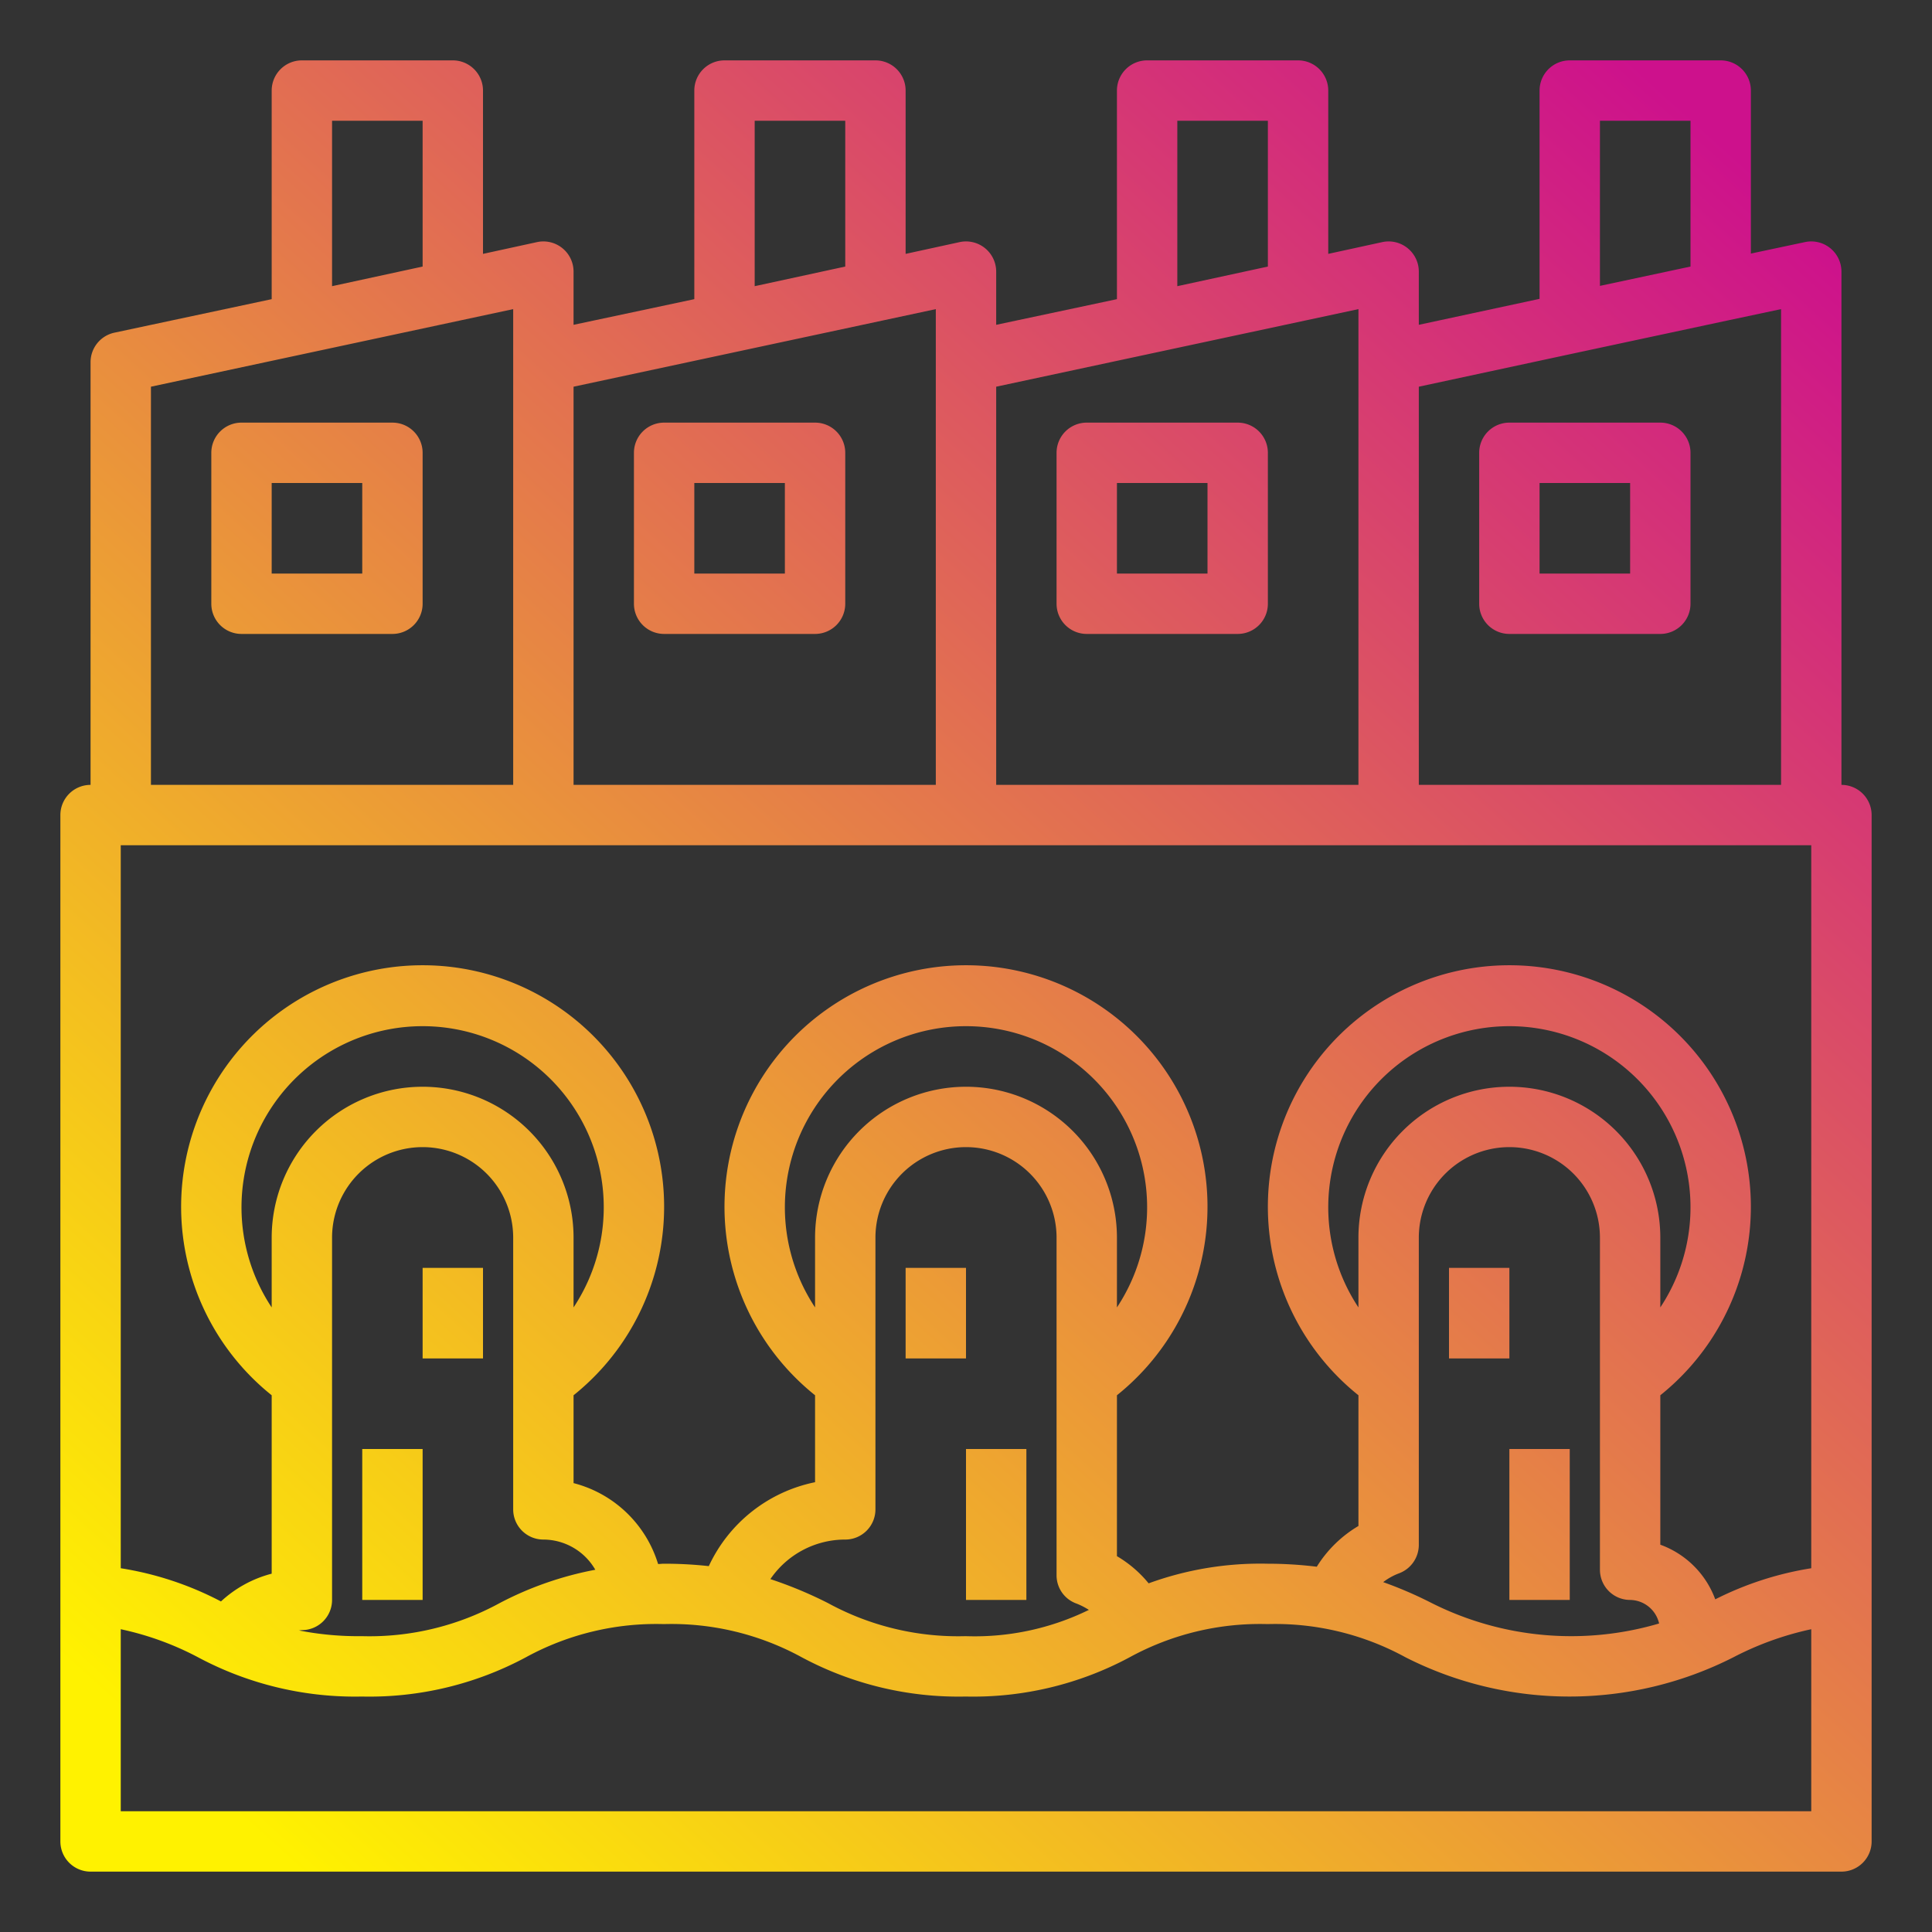 <svg id="Save_the_world" height="512" viewBox="0 0 64 64" width="512" xmlns="http://www.w3.org/2000/svg" xmlns:xlink="http://www.w3.org/1999/xlink" data-name="Save the world"><rect x="0" y="0" width="64" height="64" fill="#333333" stroke="none"/><linearGradient id="gradient_ice" gradientUnits="userSpaceOnUse" x1="9.074" x2="58.75" y1="61.283" y2="6.236"><stop offset="0" stop-color="#fff200"/><stop offset="1" stop-color="#cd118c"/></linearGradient><linearGradient id="gradient_ice-2" x1="-11.917" x2="37.76" xlink:href="#gradient_ice" y1="42.34" y2="-12.707"/><linearGradient id="gradient_ice-3" x1="-4.201" x2="45.476" xlink:href="#gradient_ice" y1="49.303" y2="-5.743"/><linearGradient id="gradient_ice-4" x1="3.515" x2="53.192" xlink:href="#gradient_ice" y1="56.267" y2="1.22"/><linearGradient id="gradient_ice-5" x1="11.232" x2="60.908" xlink:href="#gradient_ice" y1="63.23" y2="8.183"/><linearGradient id="gradient_ice-6" x1="12.314" x2="61.99" xlink:href="#gradient_ice" y1="64.207" y2="9.16"/><linearGradient id="gradient_ice-7" x1="16.898" x2="66.574" xlink:href="#gradient_ice" y1="68.343" y2="13.296"/><linearGradient id="gradient_ice-8" x1="3.495" x2="53.172" xlink:href="#gradient_ice" y1="56.248" y2="1.202"/><linearGradient id="gradient_ice-9" x1="5.875" x2="55.551" xlink:href="#gradient_ice" y1="58.396" y2="3.349"/><linearGradient id="gradient_ice-10" x1="22.234" x2="71.911" xlink:href="#gradient_ice" y1="73.159" y2="18.113"/><linearGradient id="gradient_ice-11" x1="26.818" x2="76.495" xlink:href="#gradient_ice" y1="77.296" y2="22.249"/><path d="m61 26v-17a1 1 0 0 0 -1.21-.98l-1.79.38v-5.4a1 1 0 0 0 -1-1h-5a1 1 0 0 0 -1 1v6.9l-4 .86v-1.76a1 1 0 0 0 -1.21-.98l-1.79.39v-5.41a1 1 0 0 0 -1-1h-5a1 1 0 0 0 -1 1v6.91l-4 .85v-1.76a1 1 0 0 0 -1.21-.98l-1.79.39v-5.41a1 1 0 0 0 -1-1h-5a1 1 0 0 0 -1 1v6.91l-4 .85v-1.76a1 1 0 0 0 -1.21-.98l-1.79.39v-5.41a1 1 0 0 0 -1-1h-5a1 1 0 0 0 -1 1v6.91l-5.21 1.11a1 1 0 0 0 -.79.98v14a1 1 0 0 0 -1 1v34a1 1 0 0 0 1 1h58a1 1 0 0 0 1-1v-34a1 1 0 0 0 -1-1zm-8-22h3v4.83l-3 .64zm-6 8.81 5.21-1.12 5-1.07 1.79-.38v15.76h-12zm-8-8.81h3v4.83l-3 .65zm-6 8.81 12-2.57v15.76h-12zm-8-8.81h3v4.83l-3 .65zm-6 8.81 12-2.57v15.76h-12zm-8-8.81h3v4.83l-3 .65zm-6 8.81 12-2.57v15.76h-12zm55 47.19h-56v-6.03a9.851 9.851 0 0 1 2.58.94 11.029 11.029 0 0 0 5.41 1.29 10.962 10.962 0 0 0 5.43-1.3 9 9 0 0 1 4.57-1.1 9 9 0 0 1 4.57 1.1 10.993 10.993 0 0 0 5.43 1.3 10.962 10.962 0 0 0 5.43-1.3 9 9 0 0 1 4.57-1.1 9 9 0 0 1 4.57 1.1 11.99 11.99 0 0 0 10.86 0 10.226 10.226 0 0 1 2.58-.93zm-46-24a5 5 0 0 0 -5 5v2.31a6 6 0 1 1 10 0v-2.31a5 5 0 0 0 -5-5zm4 15a1.992 1.992 0 0 1 1.72 1 11.329 11.329 0 0 0 -3.16 1.1 9 9 0 0 1 -4.57 1.1 10.209 10.209 0 0 1 -2.09-.19c.04 0 .07-.01.1-.01a1 1 0 0 0 1-1v-12a3 3 0 0 1 6 0v9a1 1 0 0 0 1 1zm14-15a5 5 0 0 0 -5 5v2.31a6 6 0 1 1 10 0v-2.31a5 5 0 0 0 -5-5zm-4 15a1 1 0 0 0 1-1v-9a3 3 0 0 1 6 0v11.18a.992.992 0 0 0 .66.94 2.268 2.268 0 0 1 .41.21 8.6 8.6 0 0 1 -4.08.87 9 9 0 0 1 -4.57-1.1 13.792 13.792 0 0 0 -1.9-.79 3 3 0 0 1 2.48-1.31zm22-15a5 5 0 0 0 -5 5v2.31a6 6 0 1 1 10 0v-2.31a5 5 0 0 0 -5-5zm4 17a1 1 0 0 1 .96.78 10.291 10.291 0 0 1 -7.54-.68 13.472 13.472 0 0 0 -1.6-.69 2.038 2.038 0 0 1 .52-.29 1.006 1.006 0 0 0 .66-.94v-10.18a3 3 0 0 1 6 0v11a1 1 0 0 0 1 1zm6-1.05a10.782 10.782 0 0 0 -3.18 1.03 3.044 3.044 0 0 0 -1.82-1.81v-4.95a8 8 0 1 0 -10 0v4.33a4.051 4.051 0 0 0 -1.38 1.35 13.324 13.324 0 0 0 -1.63-.1 10.787 10.787 0 0 0 -3.94.65 3.923 3.923 0 0 0 -1.05-.9v-5.33a8 8 0 1 0 -10 0v2.88a4.975 4.975 0 0 0 -3.52 2.78 13.4 13.4 0 0 0 -1.49-.08c-.07 0-.12.01-.19.01a3.96 3.96 0 0 0 -2.8-2.68v-2.91a8 8 0 1 0 -10 0v5.91a3.91 3.91 0 0 0 -1.68.92 10.73 10.73 0 0 0 -3.32-1.1v-23.95h56z" fill="url(#gradient_ice)"/><path d="m13 14h-5a1 1 0 0 0 -1 1v5a1 1 0 0 0 1 1h5a1 1 0 0 0 1-1v-5a1 1 0 0 0 -1-1zm-1 5h-3v-3h3z" fill="url(#gradient_ice-2)"/><path d="m22 21h5a1 1 0 0 0 1-1v-5a1 1 0 0 0 -1-1h-5a1 1 0 0 0 -1 1v5a1 1 0 0 0 1 1zm1-5h3v3h-3z" fill="url(#gradient_ice-3)"/><path d="m36 21h5a1 1 0 0 0 1-1v-5a1 1 0 0 0 -1-1h-5a1 1 0 0 0 -1 1v5a1 1 0 0 0 1 1zm1-5h3v3h-3z" fill="url(#gradient_ice-4)"/><path d="m50 21h5a1 1 0 0 0 1-1v-5a1 1 0 0 0 -1-1h-5a1 1 0 0 0 -1 1v5a1 1 0 0 0 1 1zm1-5h3v3h-3z" fill="url(#gradient_ice-5)"/><path d="m30 42h2v3h-2z" fill="url(#gradient_ice-6)"/><path d="m32 48h2v5h-2z" fill="url(#gradient_ice-7)"/><path d="m14 42h2v3h-2z" fill="url(#gradient_ice-8)"/><path d="m12 48h2v5h-2z" fill="url(#gradient_ice-9)"/><path d="m48 42h2v3h-2z" fill="url(#gradient_ice-10)"/><path d="m50 48h2v5h-2z" fill="url(#gradient_ice-11)"/></svg>